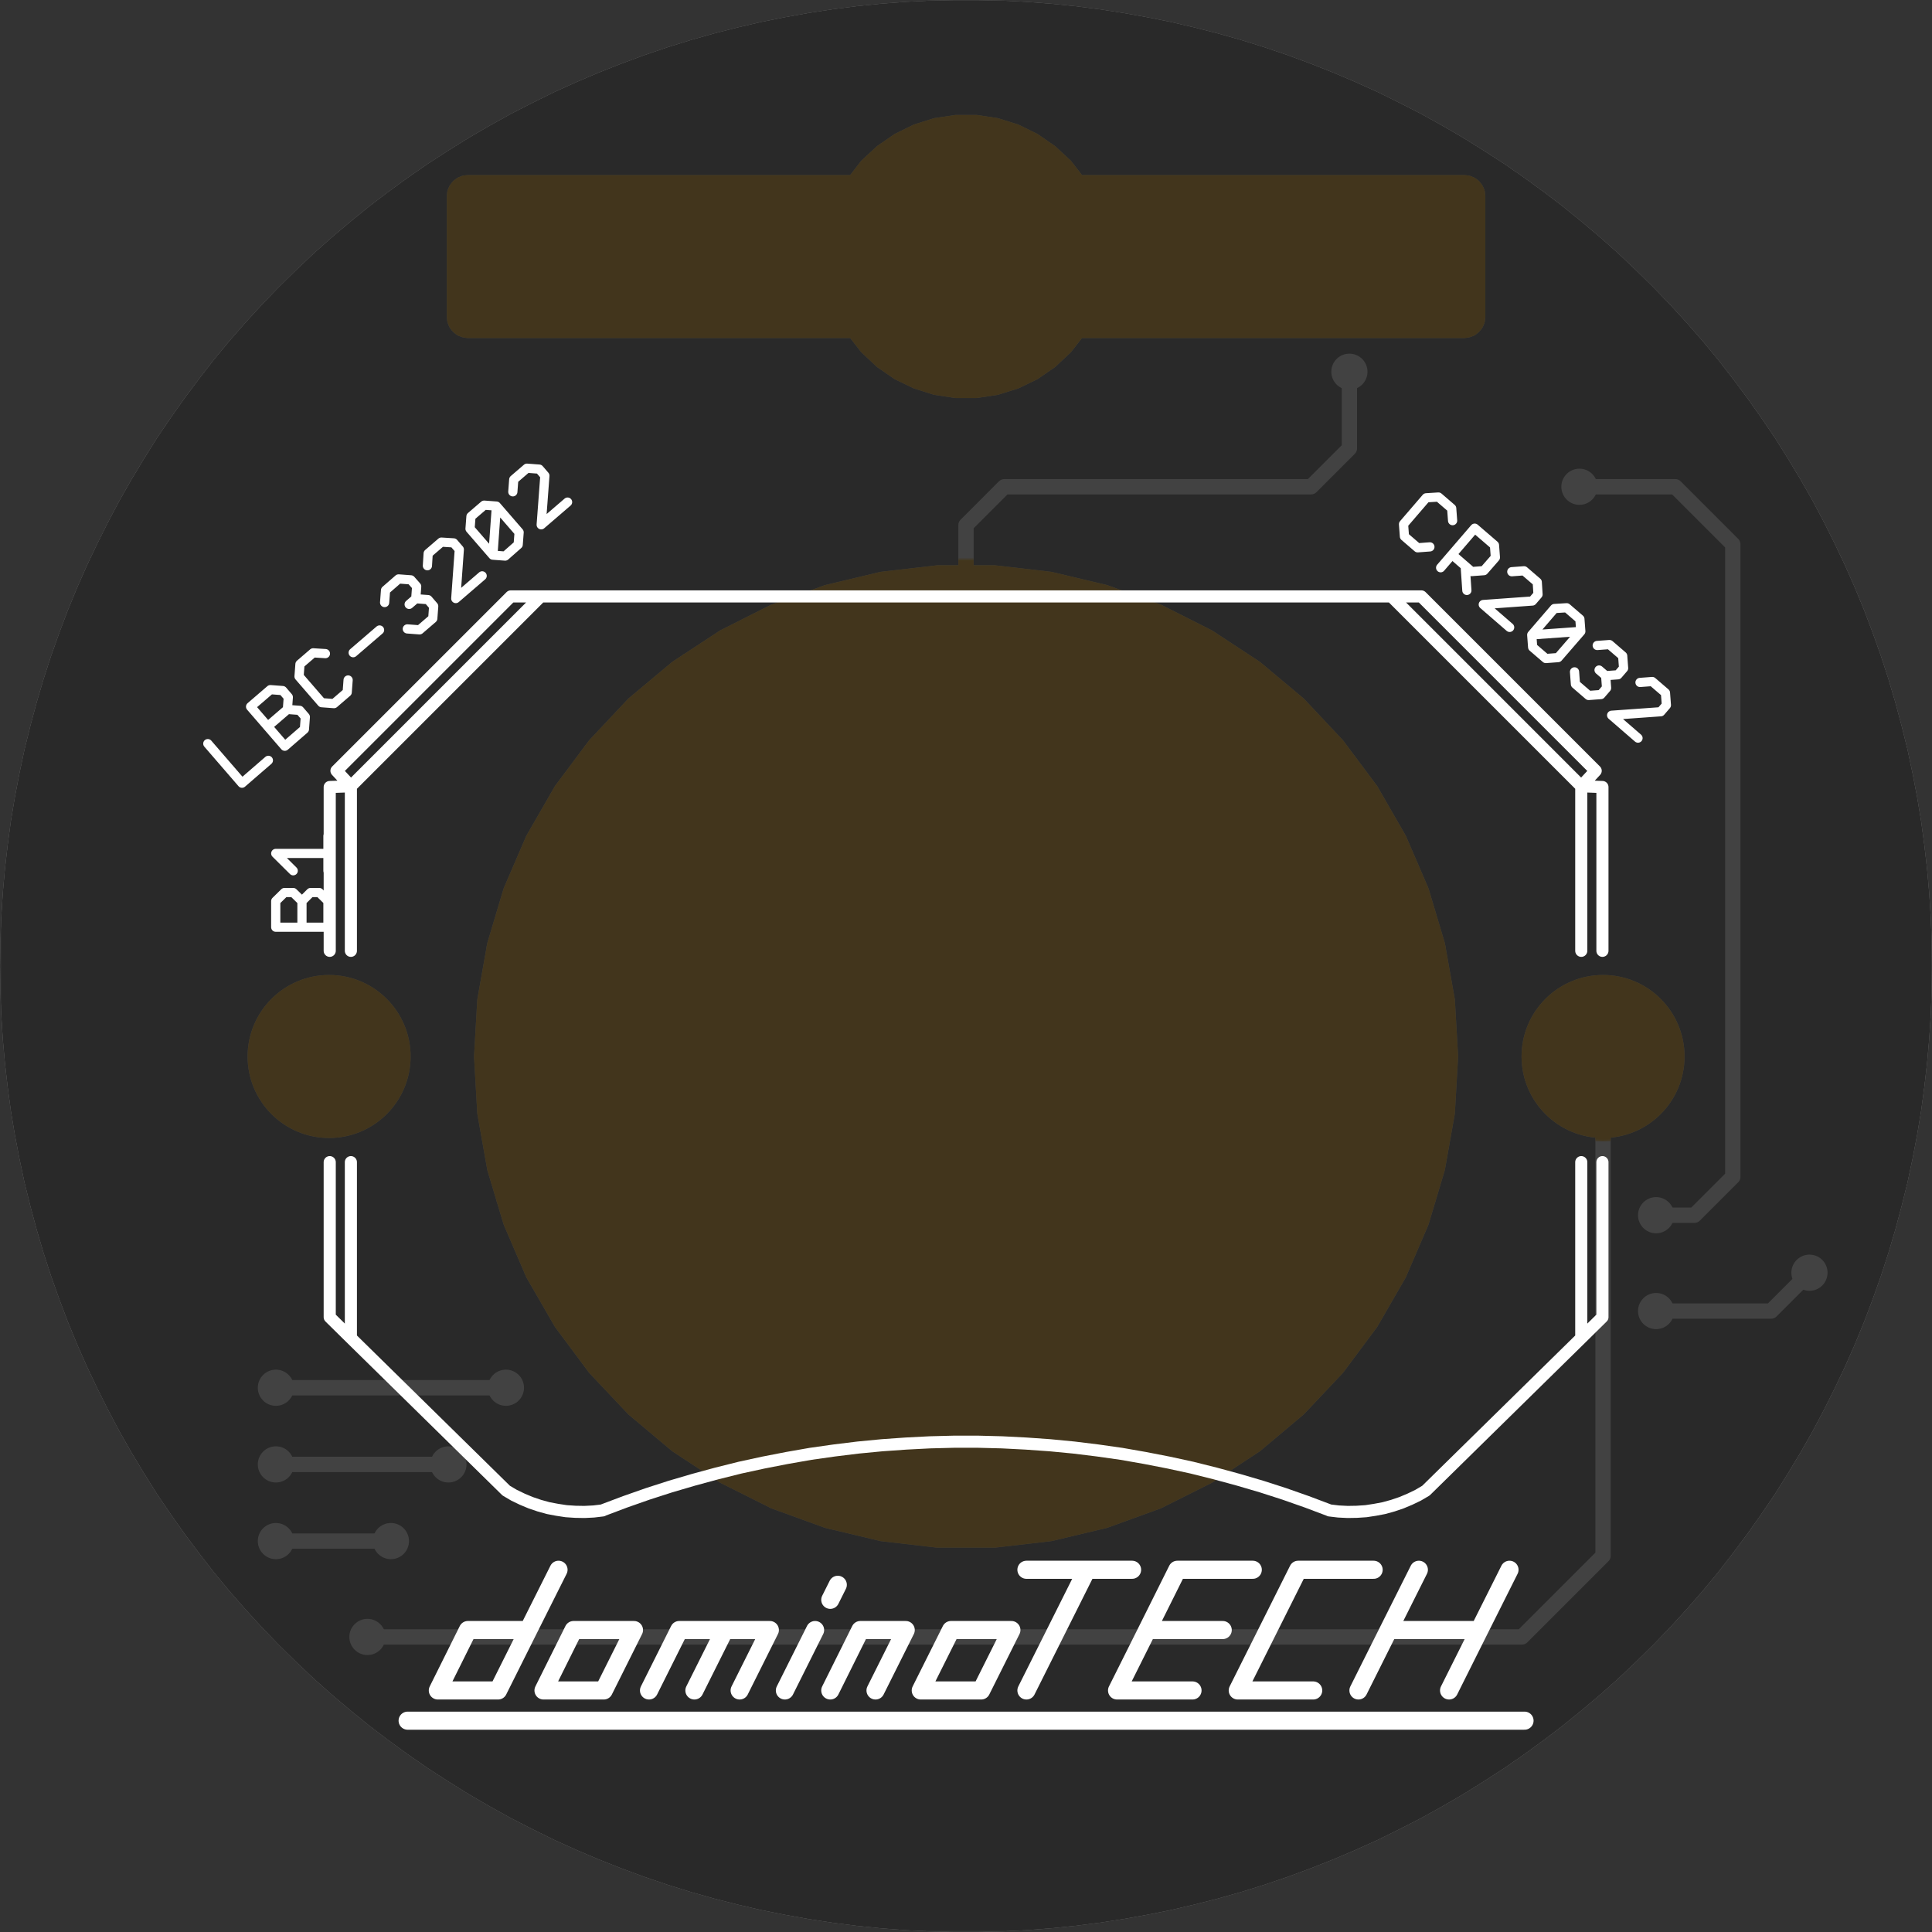 <svg version="1.1" xmlns="http://www.w3.org/2000/svg" xmlns:xlink="http://www.w3.org/1999/xlink" stroke-linecap="round" stroke-linejoin="round" stroke-width="0" fill-rule="evenodd" clip-rule="evenodd" id="D4eAvzmzEDEv5EQi9mss_bottom" viewBox="14 20.3 1259.8 1259.8" width="1.26in" height="1.26in" class="w-100 h-100"><rect x="14" y="20.3" width="1259.8" height="1259.8" fill="#333333" stroke="none"/><defs><style>.D4eAvzmzEDEv5EQi9mss_fr4 {color: #666666;}
.D4eAvzmzEDEv5EQi9mss_cu {color: #cccccc;}
.D4eAvzmzEDEv5EQi9mss_cf {color: #cc9933;}
.D4eAvzmzEDEv5EQi9mss_sm {color: #141414; opacity: 0.75;}
.D4eAvzmzEDEv5EQi9mss_ss {color: #ffffff;}
.D4eAvzmzEDEv5EQi9mss_sp {color: #999999;}
.D4eAvzmzEDEv5EQi9mss_out {color: #000000;}</style><circle cx="0" cy="0" r="55.15" id="hc2B3PKcPjTHp2X6GbGo_pad-12"/><circle cx="0" cy="0" r="120.1" id="hc2B3PKcPjTHp2X6GbGo_pad-13"/><circle cx="0" cy="0" r="18.75" id="hc2B3PKcPjTHp2X6GbGo_pad-14"/><circle cx="0" cy="0" r="53.15" id="kWsqnLeowfZX1Pys1B07_pad-10"/><circle cx="0" cy="0" r="118.1" id="kWsqnLeowfZX1Pys1B07_pad-11"/><circle cx="0" cy="0" r="11.8" id="kWsqnLeowfZX1Pys1B07_pad-13"/><circle cx="0" cy="0" r="5.9" id="BBdpe0W3t6AyhwA0zOKl_pad-1"/><circle cx="0" cy="0" r="16.75" id="BBdpe0W3t6AyhwA0zOKl_pad-2"/><circle cx="0" cy="0" r="35.45" id="BBdpe0W3t6AyhwA0zOKl_pad-3"/><g id="D4eAvzmzEDEv5EQi9mss_bottom_silkscreen"><path d="M 205.7 798.8 222.9 813.7 190.9 816 187.2 820.3 187.8 828.3 196.4 835.7 204.4 835.1 M 215.1 844.4 218.8 840.1 226.8 839.5 226.2 831.5 229.9 827.2 237.9 826.6 246.5 834 247.1 842 M 257.8 851.3 265.8 850.7 274.4 858.1 275 866.1 243 868.4 257.8 851.3 M 275 866.1 260.2 883.3 252.2 883.8 243.6 876.4 243 868.4 M 232.3 859.2 224.3 859.8 215.7 852.4 215.1 844.4 M 226.8 839.5 231.1 843.2 M 274.6 888.2 270.9 892.5 271.4 900.5 280 907.9 288 907.3 M 298.7 916.6 299.3 924.6 312.2 935.7 334.4 909.9 M 327 918.5 314.2 907.4 306.2 908 298.7 916.6 M 318.4 911.1 317.3 895.1 M 306.6 885.9 274.6 888.2 M 289.4 871 306.6 885.9 M 341.4 923.5 349.4 922.9 358 930.3 358.6 938.3 343.8 955.5 335.8 956 327.2 948.6 326.6 940.6 M 903.7 952.7 920.9 937.9 918.5 969.9 922.2 974.2 930.2 974.8 938.8 967.4 939.4 959.4 M 950.1 950.1 952.4 918.1 944.4 917.5 935.9 925 935.3 933 950.1 950.1 958.1 950.7 966.7 943.3 967.3 935.3 952.4 918.1 M 959.4 904.6 976.6 889.8 974.3 921.8 978 926.1 986 926.6 994.6 919.2 995.1 911.2 M 1005.9 902 1002.1 897.7 1002.7 889.7 994.7 889.1 991 884.8 991.6 876.8 1000.2 869.4 1008.2 870 M 1007 886 1002.7 889.7 M 1005.9 902 1013.9 902.6 1022.4 895.2 1023 887.2 M 1026.3 869.3 1043.5 854.5 M 1061.6 853.9 1069.6 854.4 1078.2 847 1078.8 839 1064 821.9 1056 821.3 1047.4 828.7 1046.8 836.7 M 1074.7 812.6 1075.3 804.6 1088.1 793.5 1110.4 819.3 1097.5 830.4 1089.5 829.8 1085.8 825.5 1086.4 817.5 1099.3 806.4 M 1086.4 817.5 1078.4 816.9 1074.7 812.6 M 1098.8 784.3 1116 769.4 1138.3 795.2 M 1094 723.6 1059.9 723.6 M 1059.9 712.3 1059.9 735 M 1082.6 712.3 1094 723.6 M 1088.3 698.1 1082.6 698.1 1076.9 692.5 1076.9 675.5 M 1059.9 675.5 1059.9 692.5 1065.6 698.1 1071.3 698.1 1076.9 692.5 M 1088.3 698.1 1094 692.5 1094 675.5 1059.9 675.5" fill="none" stroke-width="6"/><path d="M 1008 158.1 279.7 158.1 M 328.9 177.8 309.2 217.2 368.3 217.2 388 177.8 M 417.5 177.8 466.7 177.8 427.3 256.5 378.1 256.5 M 348.6 256.5 368.3 217.2 M 309.2 217.2 289.5 256.5 M 456.9 256.5 506.1 256.5 525.7 217.2 476.5 217.2 M 496.2 177.8 545.4 177.8 525.7 217.2 M 535.6 256.5 565.1 256.5 604.5 256.5 M 565.1 256.5 604.5 177.8 M 634 177.8 614.3 217.2 653.7 217.2 673.4 177.8 634 177.8 M 683.2 217.2 702.9 177.8 M 732.4 177.8 712.8 217.2 683.2 217.2 M 732.4 236.9 727.5 246.7 M 742.3 217.2 762 177.8 M 791.5 177.8 771.8 217.2 801.3 217.2 821 177.8 M 850.6 177.8 830.9 217.2 801.3 217.2 M 860.4 217.2 899.8 217.2 919.4 177.8 880.1 177.8 860.4 217.2 M 909.6 256.5 929.3 217.2 968.7 217.2 988.3 177.8 949 177.8 929.3 217.2" fill="none" stroke-width="11.8"/><path d="M 943.7 308.1 1045 407.6 1045 522.3 M 1058.8 522.3 1058.8 421.2 1045 407.6 M 943.7 308.1 938.6 305.1 933.2 302.5 927.7 300.2 922.1 298.3 916.3 296.7 910.5 295.6 904.6 294.7 898.6 294.3 892.7 294.2 886.7 294.5 880.8 295.2 M 880.8 295.3 866.2 300.8 851.4 306 836.5 310.8 821.5 315.2 806.4 319.3 791.2 323.1 776 326.4 760.6 329.4 745.2 332.1 729.7 334.3 714.2 336.2 698.6 337.7 683 338.8 667.4 339.6 651.7 340 636.1 340 620.4 339.6 604.8 338.8 589.2 337.7 573.6 336.2 558.1 334.3 542.6 332.1 527.2 329.4 511.8 326.4 496.6 323.1 481.4 319.3 466.3 315.2 451.3 310.8 436.4 306 421.6 300.8 407 295.3 M 344 308.1 242.7 407.6 242.7 522.3 M 228.9 522.3 228.9 421.2 242.7 407.6 M 344 308.1 349.1 305.1 354.5 302.5 360 300.2 365.6 298.3 371.4 296.7 377.2 295.6 383.1 294.7 389.1 294.3 395 294.2 401 294.5 406.9 295.2 M 242.7 660.1 242.7 767.4 233.3 777.5 347 891.2 366.5 891.2 921.2 891.2 940.7 891.2 1054.4 777.5 1045 767.4 1045 660.1 M 1058.8 660.1 1058.8 766.9 1045 767.4 921.2 891.2 M 366.5 891.2 242.7 767.4 228.9 766.9 228.9 660.1" fill="none" stroke-width="7.9"/></g><g id="D4eAvzmzEDEv5EQi9mss_bottom_soldermask"><path d="M 599.2 1036.3 611.2 1030.5 624 1026.5 637.2 1024.5 650.5 1024.5 663.8 1026.5 676.5 1030.5 688.5 1036.3 699.5 1043.9 709.3 1053.1 717.5 1063.6 968.7 1063.6 971.2 1064 973.6 1064.9 975.6 1066.5 977.2 1068.5 978.2 1070.9 978.5 1073.5 978.5 1152.2 978.2 1154.8 977.2 1157.1 975.6 1159.2 973.6 1160.7 971.2 1161.7 968.7 1162 717.5 1162 709.3 1172.6 699.5 1181.7 688.5 1189.3 676.5 1195.2 663.8 1199.2 650.5 1201.2 637.2 1201.2 624 1199.2 611.2 1195.2 599.2 1189.3 588.2 1181.7 578.4 1172.6 570.2 1162 319.1 1162 316.5 1161.7 314.1 1160.7 312.1 1159.2 310.5 1157.1 309.5 1154.8 309.2 1152.2 309.2 1073.5 309.5 1070.9 310.5 1068.5 312.1 1066.5 314.1 1064.9 316.5 1064 319.1 1063.6 570.2 1063.6 578.4 1053.1 588.2 1043.9 599.2 1036.3 M 601.8 1035.1 685.9 1035.1 M 702.5 1046.7 585.2 1046.7 M 574.3 1058.4 713.4 1058.4 M 716.5 1163.3 571.2 1163.3 M 581 1175 706.7 1175 M 692.4 1186.6 595.3 1186.6 M 621.2 1198.3 666.5 1198.3 M 978.5 1151.7 309.2 1151.7 M 309.2 1140 978.5 1140 M 978.5 1128.3 309.2 1128.3 M 309.2 1116.7 978.5 1116.7 M 978.5 1105 309.2 1105 M 309.2 1093.4 978.5 1093.4 M 978.5 1081.7 309.2 1081.7 M 309.9 1070 977.8 1070" fill="none" stroke-width="11.8"/><path d="M 890.8 396.3 397 396.3 M 402.6 388.7 427.7 362.1 455.8 338.5 486.4 318.4 519.1 302 553.5 289.5 589.2 281 625.5 276.8 662.2 276.8 698.6 281 734.2 289.5 768.6 302 801.3 318.4 831.9 338.5 860 362.1 885.1 388.7 907 418.1 925.3 449.8 939.8 483.5 950.3 518.5 956.7 554.6 958.8 591.2 956.7 627.7 950.3 663.8 939.8 698.9 925.3 732.5 907 764.3 885.1 793.6 860 820.3 831.9 843.8 801.3 863.9 768.6 880.4 734.2 892.9 698.6 901.4 662.2 905.6 625.5 905.6 589.2 901.4 553.5 892.9 519.1 880.4 486.4 863.9 455.8 843.8 427.7 820.3 402.6 793.6 380.7 764.3 362.4 732.5 347.9 698.9 337.4 663.8 331 627.7 328.9 591.2 331 554.6 337.4 518.5 347.9 483.5 362.4 449.8 380.7 418.1 402.6 388.7 M 413.9 376.7 873.8 376.7 M 854.2 357.2 433.5 357.2 M 457.1 337.7 830.6 337.7 M 800.8 318.1 486.9 318.1 M 528.4 298.6 759.3 298.6 M 682 279.1 605.7 279.1 M 382.4 415.8 905.3 415.8 M 917 435.4 370.8 435.4 M 360.2 454.9 927.5 454.9 M 935.9 474.4 351.8 474.4 M 344.7 494 943 494 M 948.8 513.5 338.9 513.5 M 334.8 533 952.9 533 M 956.3 552.6 331.4 552.6 M 330 572.1 957.7 572.1 M 958.8 591.6 328.9 591.6 M 330.1 611.2 957.7 611.2 M 956.2 630.7 331.5 630.7 M 335 650.2 952.7 650.2 M 948.5 669.8 339.2 669.8 M 345 689.3 942.7 689.3 M 935.5 708.8 352.2 708.8 M 360.6 728.4 927.1 728.4 M 916.4 747.9 371.3 747.9 M 383.1 767.4 904.6 767.4 M 890.1 787 397.6 787 M 414.7 806.5 873 806.5 M 853.1 826.1 434.6 826.1 M 458.5 845.6 829.3 845.6 M 799 865.1 488.7 865.1 M 530.9 884.7 756.9 884.7 M 674.3 904.2 613.4 904.2" fill="none" stroke-width="19.7"/><use xlink:href="#hc2B3PKcPjTHp2X6GbGo_pad-12" x="228.5" y="591.2"/><use xlink:href="#hc2B3PKcPjTHp2X6GbGo_pad-12" x="1059.2" y="591.2"/><use xlink:href="#hc2B3PKcPjTHp2X6GbGo_pad-13" x="643.9" y="591.2"/><use xlink:href="#hc2B3PKcPjTHp2X6GbGo_pad-14" x="702.9" y="125.2"/><use xlink:href="#hc2B3PKcPjTHp2X6GbGo_pad-14" x="584.8" y="125.2"/></g><g id="D4eAvzmzEDEv5EQi9mss_bottom_copper"><use xlink:href="#kWsqnLeowfZX1Pys1B07_pad-10" x="228.5" y="591.2"/><use xlink:href="#kWsqnLeowfZX1Pys1B07_pad-10" x="1059.2" y="591.2"/><use xlink:href="#kWsqnLeowfZX1Pys1B07_pad-11" x="643.9" y="591.2"/><path d="M 650.5 1024.5 637.2 1024.5 624 1026.5 611.2 1030.5 599.2 1036.3 588.2 1043.9 578.4 1053.1 570.2 1063.6 319.1 1063.6 316.5 1064 314.1 1064.9 312.1 1066.5 310.5 1068.5 309.5 1070.9 309.2 1073.5 309.2 1152.2 309.5 1154.8 310.5 1157.1 312.1 1159.2 314.1 1160.7 316.5 1161.7 319.1 1162 570.2 1162 578.4 1172.6 588.2 1181.7 599.2 1189.3 611.2 1195.2 624 1199.2 637.2 1201.2 650.5 1201.2 663.8 1199.2 676.5 1195.2 688.5 1189.3 699.5 1181.7 709.3 1172.6 717.5 1162 968.7 1162 971.2 1161.7 973.6 1160.7 975.6 1159.2 977.2 1157.1 978.2 1154.8 978.5 1152.2 978.5 1073.5 978.2 1070.9 977.2 1068.5 975.6 1066.5 973.6 1064.9 971.2 1064 968.7 1063.6 717.5 1063.6 709.3 1053.1 699.5 1043.9 688.5 1036.3 676.5 1030.5 663.8 1026.5 650.5 1024.5 M 670.8 1028.7 616.9 1028.7 M 599 1036.4 688.7 1036.4 M 699.8 1044.2 587.9 1044.2 M 579.7 1051.9 708 1051.9 M 714.4 1059.6 573.3 1059.6 M 574.7 1167.7 713.1 1167.7 M 706.2 1175.5 581.5 1175.5 M 590.3 1183.2 697.4 1183.2 M 685.3 1190.9 602.4 1190.9 M 622.3 1198.6 665.4 1198.6 M 974.5 1160 313.2 1160 M 309.2 1152.3 978.5 1152.3 M 978.5 1144.6 309.2 1144.6 M 309.2 1136.9 978.5 1136.9 M 978.5 1129.1 309.2 1129.1 M 309.2 1121.4 978.5 1121.4 M 978.5 1113.7 309.2 1113.7 M 309.2 1106 978.5 1106 M 978.5 1098.2 309.2 1098.2 M 309.2 1090.5 978.5 1090.5 M 978.5 1082.8 309.2 1082.8 M 309.2 1075.1 978.5 1075.1 M 976.3 1067.3 311.5 1067.3" fill="none" stroke-width="7.9"/><use xlink:href="#kWsqnLeowfZX1Pys1B07_pad-13" x="319.1" y="1073.5"/><use xlink:href="#kWsqnLeowfZX1Pys1B07_pad-13" x="319.1" y="1112.8"/><use xlink:href="#kWsqnLeowfZX1Pys1B07_pad-13" x="319.1" y="1152.2"/><use xlink:href="#kWsqnLeowfZX1Pys1B07_pad-13" x="393.9" y="1037.7"/><use xlink:href="#kWsqnLeowfZX1Pys1B07_pad-13" x="243.9" y="962.7"/><use xlink:href="#kWsqnLeowfZX1Pys1B07_pad-13" x="556.4" y="1074.2"/><use xlink:href="#kWsqnLeowfZX1Pys1B07_pad-13" x="556.4" y="1152.9"/><use xlink:href="#kWsqnLeowfZX1Pys1B07_pad-13" x="643.9" y="1190.4"/><use xlink:href="#kWsqnLeowfZX1Pys1B07_pad-13" x="643.9" y="1112.8"/><use xlink:href="#kWsqnLeowfZX1Pys1B07_pad-13" x="643.9" y="1032.9"/><use xlink:href="#kWsqnLeowfZX1Pys1B07_pad-13" x="733.5" y="1074.2"/><use xlink:href="#kWsqnLeowfZX1Pys1B07_pad-13" x="731.4" y="1152.9"/><use xlink:href="#kWsqnLeowfZX1Pys1B07_pad-13" x="968.7" y="1152.2"/><use xlink:href="#kWsqnLeowfZX1Pys1B07_pad-13" x="968.7" y="1112.8"/><use xlink:href="#kWsqnLeowfZX1Pys1B07_pad-13" x="968.7" y="1073.5"/><use xlink:href="#kWsqnLeowfZX1Pys1B07_pad-13" x="643.9" y="687.7"/><use xlink:href="#kWsqnLeowfZX1Pys1B07_pad-13" x="568.9" y="487.7"/><use xlink:href="#kWsqnLeowfZX1Pys1B07_pad-13" x="643.9" y="350.2"/><use xlink:href="#kWsqnLeowfZX1Pys1B07_pad-13" x="943.9" y="375.2"/><use xlink:href="#kWsqnLeowfZX1Pys1B07_pad-13" x="981.4" y="325.2"/><use xlink:href="#kWsqnLeowfZX1Pys1B07_pad-13" x="1018.9" y="275.2"/><use xlink:href="#kWsqnLeowfZX1Pys1B07_pad-13" x="1034.2" y="212.7"/><use xlink:href="#kWsqnLeowfZX1Pys1B07_pad-13" x="1093.9" y="275.2"/><use xlink:href="#kWsqnLeowfZX1Pys1B07_pad-13" x="1093.9" y="325.2"/><use xlink:href="#kWsqnLeowfZX1Pys1B07_pad-13" x="1093.9" y="375.2"/><use xlink:href="#kWsqnLeowfZX1Pys1B07_pad-13" x="193.9" y="425.2"/><use xlink:href="#kWsqnLeowfZX1Pys1B07_pad-13" x="193.9" y="487.7"/><use xlink:href="#kWsqnLeowfZX1Pys1B07_pad-13" x="93.9" y="450.2"/><path d="M 228.5 265.6 281.4 212.7 1034.2 212.7 M 1018.9 275.2 1093.9 275.2 M 1093.9 325.2 981.4 325.2 M 943.9 375.2 1093.9 375.2 M 643.9 884 643.9 937.7 618.9 962.7 418.9 962.7 393.9 987.7 393.9 1037.7 M 243.9 962.7 181.4 962.7 143.9 925.2 143.9 512.7 168.9 487.7 193.9 487.7 M 193.9 425.2 118.9 425.2 93.9 450.2 M 228.5 591.2 228.5 265.6" fill="none" stroke-width="10"/><path d="M 402.6 388.7 380.7 418.1 362.4 449.8 347.9 483.5 337.4 518.5 331 554.6 328.9 591.2 331 627.7 337.4 663.8 347.9 698.9 362.4 732.5 380.7 764.3 402.6 793.6 427.7 820.3 455.8 843.8 486.4 863.9 519.1 880.4 553.5 892.9 589.2 901.4 625.5 905.6 662.2 905.6 698.6 901.4 734.2 892.9 768.6 880.4 801.3 863.9 831.9 843.8 860 820.3 885.1 793.6 907 764.3 925.3 732.5 939.8 698.9 950.3 663.8 956.7 627.7 958.8 591.2 956.7 554.6 950.3 518.5 939.8 483.5 925.3 449.8 907 418.1 885.1 388.7 860 362.1 831.9 338.5 801.3 318.4 768.6 302 734.2 289.5 698.6 281 662.2 276.8 625.5 276.8 589.2 281 553.5 289.5 519.1 302 486.4 318.4 455.8 338.5 427.7 362.1 402.6 388.7 M 398.9 393.7 888.8 393.7 M 897.5 405.4 390.2 405.4 M 381.5 417 906.2 417 M 913.1 428.7 374.6 428.7 M 367.9 440.3 919.8 440.3 M 926.3 452 361.5 452 M 356.4 463.7 931.3 463.7 M 936.3 475.3 351.4 475.3 M 346.8 487 940.9 487 M 944.4 498.6 343.3 498.6 M 339.9 510.3 947.9 510.3 M 950.9 522 336.8 522 M 334.7 533.6 953 533.6 M 955 545.3 332.7 545.3 M 330.9 556.9 956.8 556.9 M 957.5 568.6 330.2 568.6 M 329.5 580.3 958.2 580.3 M 958.8 591.9 328.9 591.9 M 329.6 603.6 958.1 603.6 M 957.4 615.3 330.3 615.3 M 331 626.9 956.7 626.9 M 954.8 638.6 332.9 638.6 M 335 650.2 952.7 650.2 M 950.7 661.9 337 661.9 M 340.3 673.6 947.4 673.6 M 943.9 685.2 343.8 685.2 M 347.3 696.9 940.4 696.9 M 935.7 708.5 352 708.5 M 357.1 720.2 930.6 720.2 M 925.6 731.9 362.1 731.9 M 368.7 743.5 919 743.5 M 912.2 755.2 375.5 755.2 M 382.6 766.8 905.1 766.8 M 896.4 778.5 391.3 778.5 M 400 790.2 887.7 790.2 M 877.4 801.8 410.3 801.8 M 421.3 813.5 866.4 813.5 M 854.2 825.2 433.5 825.2 M 447.4 836.8 840.3 836.8 M 824.9 848.5 462.9 848.5 M 480.6 860.1 807.1 860.1 M 785.7 871.8 502 871.8 M 527.6 883.5 760.2 883.5 M 724.9 895.1 562.8 895.1 M 408.9 382 878.8 382 M 867.8 370.4 419.9 370.4 M 431.7 358.7 856 358.7 M 842.1 347 445.6 347 M 460.6 335.4 827.1 335.4 M 809.4 323.7 478.3 323.7 M 499 312.1 788.7 312.1 M 764.3 300.4 523.4 300.4 M 556.5 288.7 731.2 288.7 M 665 277.1 622.7 277.1" fill="none" stroke-width="11.8"/></g><g id="D4eAvzmzEDEv5EQi9mss_bottom_drill1"><use xlink:href="#BBdpe0W3t6AyhwA0zOKl_pad-1" x="19390" y="42520"/><use xlink:href="#BBdpe0W3t6AyhwA0zOKl_pad-1" x="19390" y="48770"/><use xlink:href="#BBdpe0W3t6AyhwA0zOKl_pad-1" x="93900" y="45020"/><use xlink:href="#BBdpe0W3t6AyhwA0zOKl_pad-1" x="56890" y="48770"/><use xlink:href="#BBdpe0W3t6AyhwA0zOKl_pad-1" x="64390" y="35020"/><use xlink:href="#BBdpe0W3t6AyhwA0zOKl_pad-1" x="94390" y="37520"/><use xlink:href="#BBdpe0W3t6AyhwA0zOKl_pad-1" x="98140" y="32520"/><use xlink:href="#BBdpe0W3t6AyhwA0zOKl_pad-1" x="10189" y="27520"/><use xlink:href="#BBdpe0W3t6AyhwA0zOKl_pad-1" x="10342" y="21270"/><use xlink:href="#BBdpe0W3t6AyhwA0zOKl_pad-1" x="10939" y="27520"/><use xlink:href="#BBdpe0W3t6AyhwA0zOKl_pad-1" x="10939" y="32520"/><use xlink:href="#BBdpe0W3t6AyhwA0zOKl_pad-1" x="10939" y="37520"/><use xlink:href="#BBdpe0W3t6AyhwA0zOKl_pad-1" x="64390" y="68770"/><use xlink:href="#BBdpe0W3t6AyhwA0zOKl_pad-1" x="64390" y="10329"/><use xlink:href="#BBdpe0W3t6AyhwA0zOKl_pad-1" x="64390" y="11128"/><use xlink:href="#BBdpe0W3t6AyhwA0zOKl_pad-1" x="64390" y="11904"/><use xlink:href="#BBdpe0W3t6AyhwA0zOKl_pad-1" x="73140" y="11529"/><use xlink:href="#BBdpe0W3t6AyhwA0zOKl_pad-1" x="73350" y="10742"/><use xlink:href="#BBdpe0W3t6AyhwA0zOKl_pad-1" x="55640" y="10742"/><use xlink:href="#BBdpe0W3t6AyhwA0zOKl_pad-1" x="55640" y="11529"/><use xlink:href="#BBdpe0W3t6AyhwA0zOKl_pad-1" x="39390" y="10377"/><use xlink:href="#BBdpe0W3t6AyhwA0zOKl_pad-1" x="31910" y="10735"/><use xlink:href="#BBdpe0W3t6AyhwA0zOKl_pad-1" x="31910" y="11128"/><use xlink:href="#BBdpe0W3t6AyhwA0zOKl_pad-1" x="31910" y="11522"/><use xlink:href="#BBdpe0W3t6AyhwA0zOKl_pad-1" x="24390" y="96270"/><use xlink:href="#BBdpe0W3t6AyhwA0zOKl_pad-1" x="96870" y="10735"/><use xlink:href="#BBdpe0W3t6AyhwA0zOKl_pad-1" x="96870" y="11128"/><use xlink:href="#BBdpe0W3t6AyhwA0zOKl_pad-1" x="96870" y="11522"/><use xlink:href="#BBdpe0W3t6AyhwA0zOKl_pad-2" x="70290" y="12520"/><use xlink:href="#BBdpe0W3t6AyhwA0zOKl_pad-2" x="58480" y="12520"/><use xlink:href="#BBdpe0W3t6AyhwA0zOKl_pad-3" x="22850" y="59120"/><use xlink:href="#BBdpe0W3t6AyhwA0zOKl_pad-3" x="10592" y="59120"/></g><clipPath id="D4eAvzmzEDEv5EQi9mss_bottom_outline"><path d="M 14 650.2 14.2 666 14.8 681.8 15.8 697.6 17.2 713.4 19 729.1 21.1 744.8 23.7 760.4 26.7 776 30 791.5 33.8 806.8 37.9 822.1 42.4 837.3 47.3 852.4 52.6 867.3 58.2 882.1 64.2 896.7 70.6 911.2 77.4 925.5 84.5 939.7 91.9 953.7 99.7 967.4 107.9 981 116.3 994.4 125.2 1007.5 134.3 1020.4 143.8 1033.1 153.5 1045.6 163.6 1057.8 174 1069.7 184.7 1081.4 195.7 1092.8 207 1103.9 218.5 1114.8 230.3 1125.3 242.4 1135.5 254.7 1145.5 267.3 1155.1 280.1 1164.4 293.1 1173.4 306.4 1182 319.9 1190.4 333.5 1198.3 347.4 1206 361.5 1213.2 375.7 1220.2 390.1 1226.7 404.7 1232.9 419.4 1238.7 434.3 1244.2 449.3 1249.3 464.4 1254 479.6 1258.3 494.9 1262.2 510.4 1265.8 525.9 1268.9 541.5 1271.7 557.1 1274.1 572.8 1276.1 588.6 1277.7 604.3 1278.9 620.2 1279.7 636 1280.1 651.8 1280.1 667.6 1279.7 683.5 1278.9 699.2 1277.7 715 1276.1 730.7 1274.1 746.3 1271.7 761.9 1268.9 777.4 1265.8 792.9 1262.2 808.2 1258.3 823.4 1254 838.5 1249.3 853.5 1244.2 868.4 1238.7 883.1 1232.9 897.7 1226.7 912.1 1220.2 926.3 1213.2 940.4 1206 954.3 1198.3 967.9 1190.4 981.4 1182 994.7 1173.4 1007.7 1164.4 1020.5 1155.1 1033.1 1145.5 1045.4 1135.5 1057.5 1125.3 1069.3 1114.8 1080.8 1103.9 1092.1 1092.8 1103.1 1081.4 1113.8 1069.7 1124.2 1057.8 1134.3 1045.6 1144 1033.1 1153.5 1020.4 1162.6 1007.5 1171.5 994.4 1179.9 981 1188.1 967.4 1195.9 953.7 1203.3 939.7 1210.4 925.5 1217.2 911.2 1223.6 896.7 1229.6 882.1 1235.2 867.3 1240.5 852.4 1245.4 837.3 1249.9 822.1 1254 806.8 1257.8 791.5 1261.1 776 1264.1 760.4 1266.7 744.8 1268.8 729.1 1270.6 713.4 1272 697.6 1273 681.8 1273.6 666 1273.8 650.2 1273.6 634.4 1273 618.6 1272 602.8 1270.6 587 1268.8 571.3 1266.7 555.6 1264.1 540 1261.1 524.4 1257.8 508.9 1254 493.6 1249.9 478.3 1245.4 463.1 1240.5 448 1235.2 433.1 1229.6 418.3 1223.6 403.7 1217.2 389.2 1210.4 374.9 1203.3 360.7 1195.9 346.7 1188.1 333 1179.9 319.4 1171.5 306 1162.6 292.9 1153.5 280 1144 267.3 1134.3 254.8 1124.2 242.6 1113.8 230.7 1103.1 219 1092.1 207.6 1080.8 196.5 1069.3 185.6 1057.5 175.1 1045.4 164.9 1033.1 154.9 1020.5 145.3 1007.7 136 994.7 127 981.4 118.4 967.9 110 954.3 102.1 940.4 94.4 926.3 87.2 912.1 80.2 897.7 73.7 883.1 67.5 868.4 61.7 853.5 56.2 838.5 51.1 823.4 46.4 808.2 42.1 792.9 38.2 777.4 34.6 761.9 31.5 746.3 28.7 730.7 26.3 715 24.3 699.2 22.7 683.5 21.5 667.6 20.7 651.8 20.3 636 20.3 620.2 20.7 604.3 21.5 588.6 22.7 572.8 24.3 557.1 26.3 541.5 28.7 525.9 31.5 510.4 34.6 494.9 38.2 479.6 42.1 464.4 46.4 449.3 51.1 434.3 56.2 419.4 61.7 404.7 67.5 390.1 73.7 375.7 80.2 361.5 87.2 347.4 94.4 333.5 102.1 319.9 110 306.4 118.4 293.1 127 280.1 136 267.3 145.3 254.7 154.9 242.4 164.9 230.3 175.1 218.5 185.6 207 196.5 195.7 207.6 184.7 219 174 230.7 163.6 242.6 153.5 254.8 143.8 267.3 134.3 280 125.2 292.9 116.3 306 107.9 319.4 99.7 333 91.9 346.7 84.5 360.7 77.4 374.9 70.6 389.2 64.2 403.7 58.2 418.3 52.6 433.1 47.3 448 42.4 463.1 37.9 478.3 33.8 493.6 30 508.9 26.7 524.4 23.7 540 21.1 555.6 19 571.3 17.2 587 15.8 602.8 14.8 618.6 14.2 634.4 14 650.2 M 568.1 125.2 568.3 127.7 568.9 130.2 569.8 132.6 571.1 134.8 572.8 136.8 574.7 138.5 576.8 139.9 579.2 140.9 581.6 141.6 584.2 141.9 586.7 141.8 589.2 141.3 591.6 140.4 593.9 139.2 595.9 137.7 597.7 135.8 599.2 133.7 600.3 131.4 601.1 129 601.5 126.5 601.5 123.9 601.1 121.4 600.3 119 599.2 116.7 597.7 114.6 595.9 112.7 593.9 111.2 591.6 110 589.2 109.1 586.7 108.6 584.2 108.5 581.6 108.8 579.2 109.5 576.8 110.5 574.7 111.9 572.8 113.6 571.1 115.6 569.8 117.8 568.9 120.2 568.3 122.7 568.1 125.2 M 686.2 125.2 686.4 127.7 687 130.2 687.9 132.6 689.2 134.8 690.9 136.8 692.8 138.5 694.9 139.9 697.3 140.9 699.7 141.6 702.3 141.9 704.8 141.8 707.3 141.3 709.7 140.4 712 139.2 714 137.7 715.8 135.8 717.3 133.7 718.4 131.4 719.2 129 719.6 126.5 719.6 123.9 719.2 121.4 718.4 119 717.3 116.7 715.8 114.6 714 112.7 712 111.2 709.7 110 707.3 109.1 704.8 108.6 702.3 108.5 699.7 108.8 697.3 109.5 694.9 110.5 692.8 111.9 690.9 113.6 689.2 115.6 687.9 117.8 687 120.2 686.4 122.7 686.2 125.2" fill="none" stroke-width="7.9"/></clipPath><mask id="D4eAvzmzEDEv5EQi9mss_bottom_mech-mask"><g fill="#000" stroke="#000"><rect x="14" y="20.3" width="1259.8" height="1259.8" fill="#fff"/><use xlink:href="#D4eAvzmzEDEv5EQi9mss_bottom_drill1"/></g></mask><mask id="D4eAvzmzEDEv5EQi9mss_bottom_cf-mask"><g fill="#fff" stroke="#fff"><use xlink:href="#D4eAvzmzEDEv5EQi9mss_bottom_soldermask"/></g></mask><mask id="D4eAvzmzEDEv5EQi9mss_bottom_sm-mask"><g fill="#000" stroke="#000"><rect x="14" y="20.3" width="1259.8" height="1259.8" fill="#fff"/><use xlink:href="#D4eAvzmzEDEv5EQi9mss_bottom_soldermask"/></g></mask></defs><g transform="translate(0,1300.4) scale(1,-1)"><g mask="url(#D4eAvzmzEDEv5EQi9mss_bottom_mech-mask)" clip-path="url(#D4eAvzmzEDEv5EQi9mss_bottom_outline)" transform="translate(1287.8,0) scale(-1,1)"><rect x="14" y="20.3" width="1259.8" height="1259.8" fill="currentColor" class="D4eAvzmzEDEv5EQi9mss_fr4"/><use xlink:href="#D4eAvzmzEDEv5EQi9mss_bottom_copper" fill="currentColor" stroke="currentColor" class="D4eAvzmzEDEv5EQi9mss_cu"/><use xlink:href="#D4eAvzmzEDEv5EQi9mss_bottom_copper" fill="currentColor" stroke="currentColor" class="D4eAvzmzEDEv5EQi9mss_cf" mask="url(#D4eAvzmzEDEv5EQi9mss_bottom_cf-mask)"/><g mask="url(#D4eAvzmzEDEv5EQi9mss_bottom_sm-mask)"><rect x="14" y="20.3" width="1259.8" height="1259.8" fill="currentColor" class="D4eAvzmzEDEv5EQi9mss_sm"/><use xlink:href="#D4eAvzmzEDEv5EQi9mss_bottom_silkscreen" fill="currentColor" stroke="currentColor" class="D4eAvzmzEDEv5EQi9mss_ss"/></g></g></g></svg>